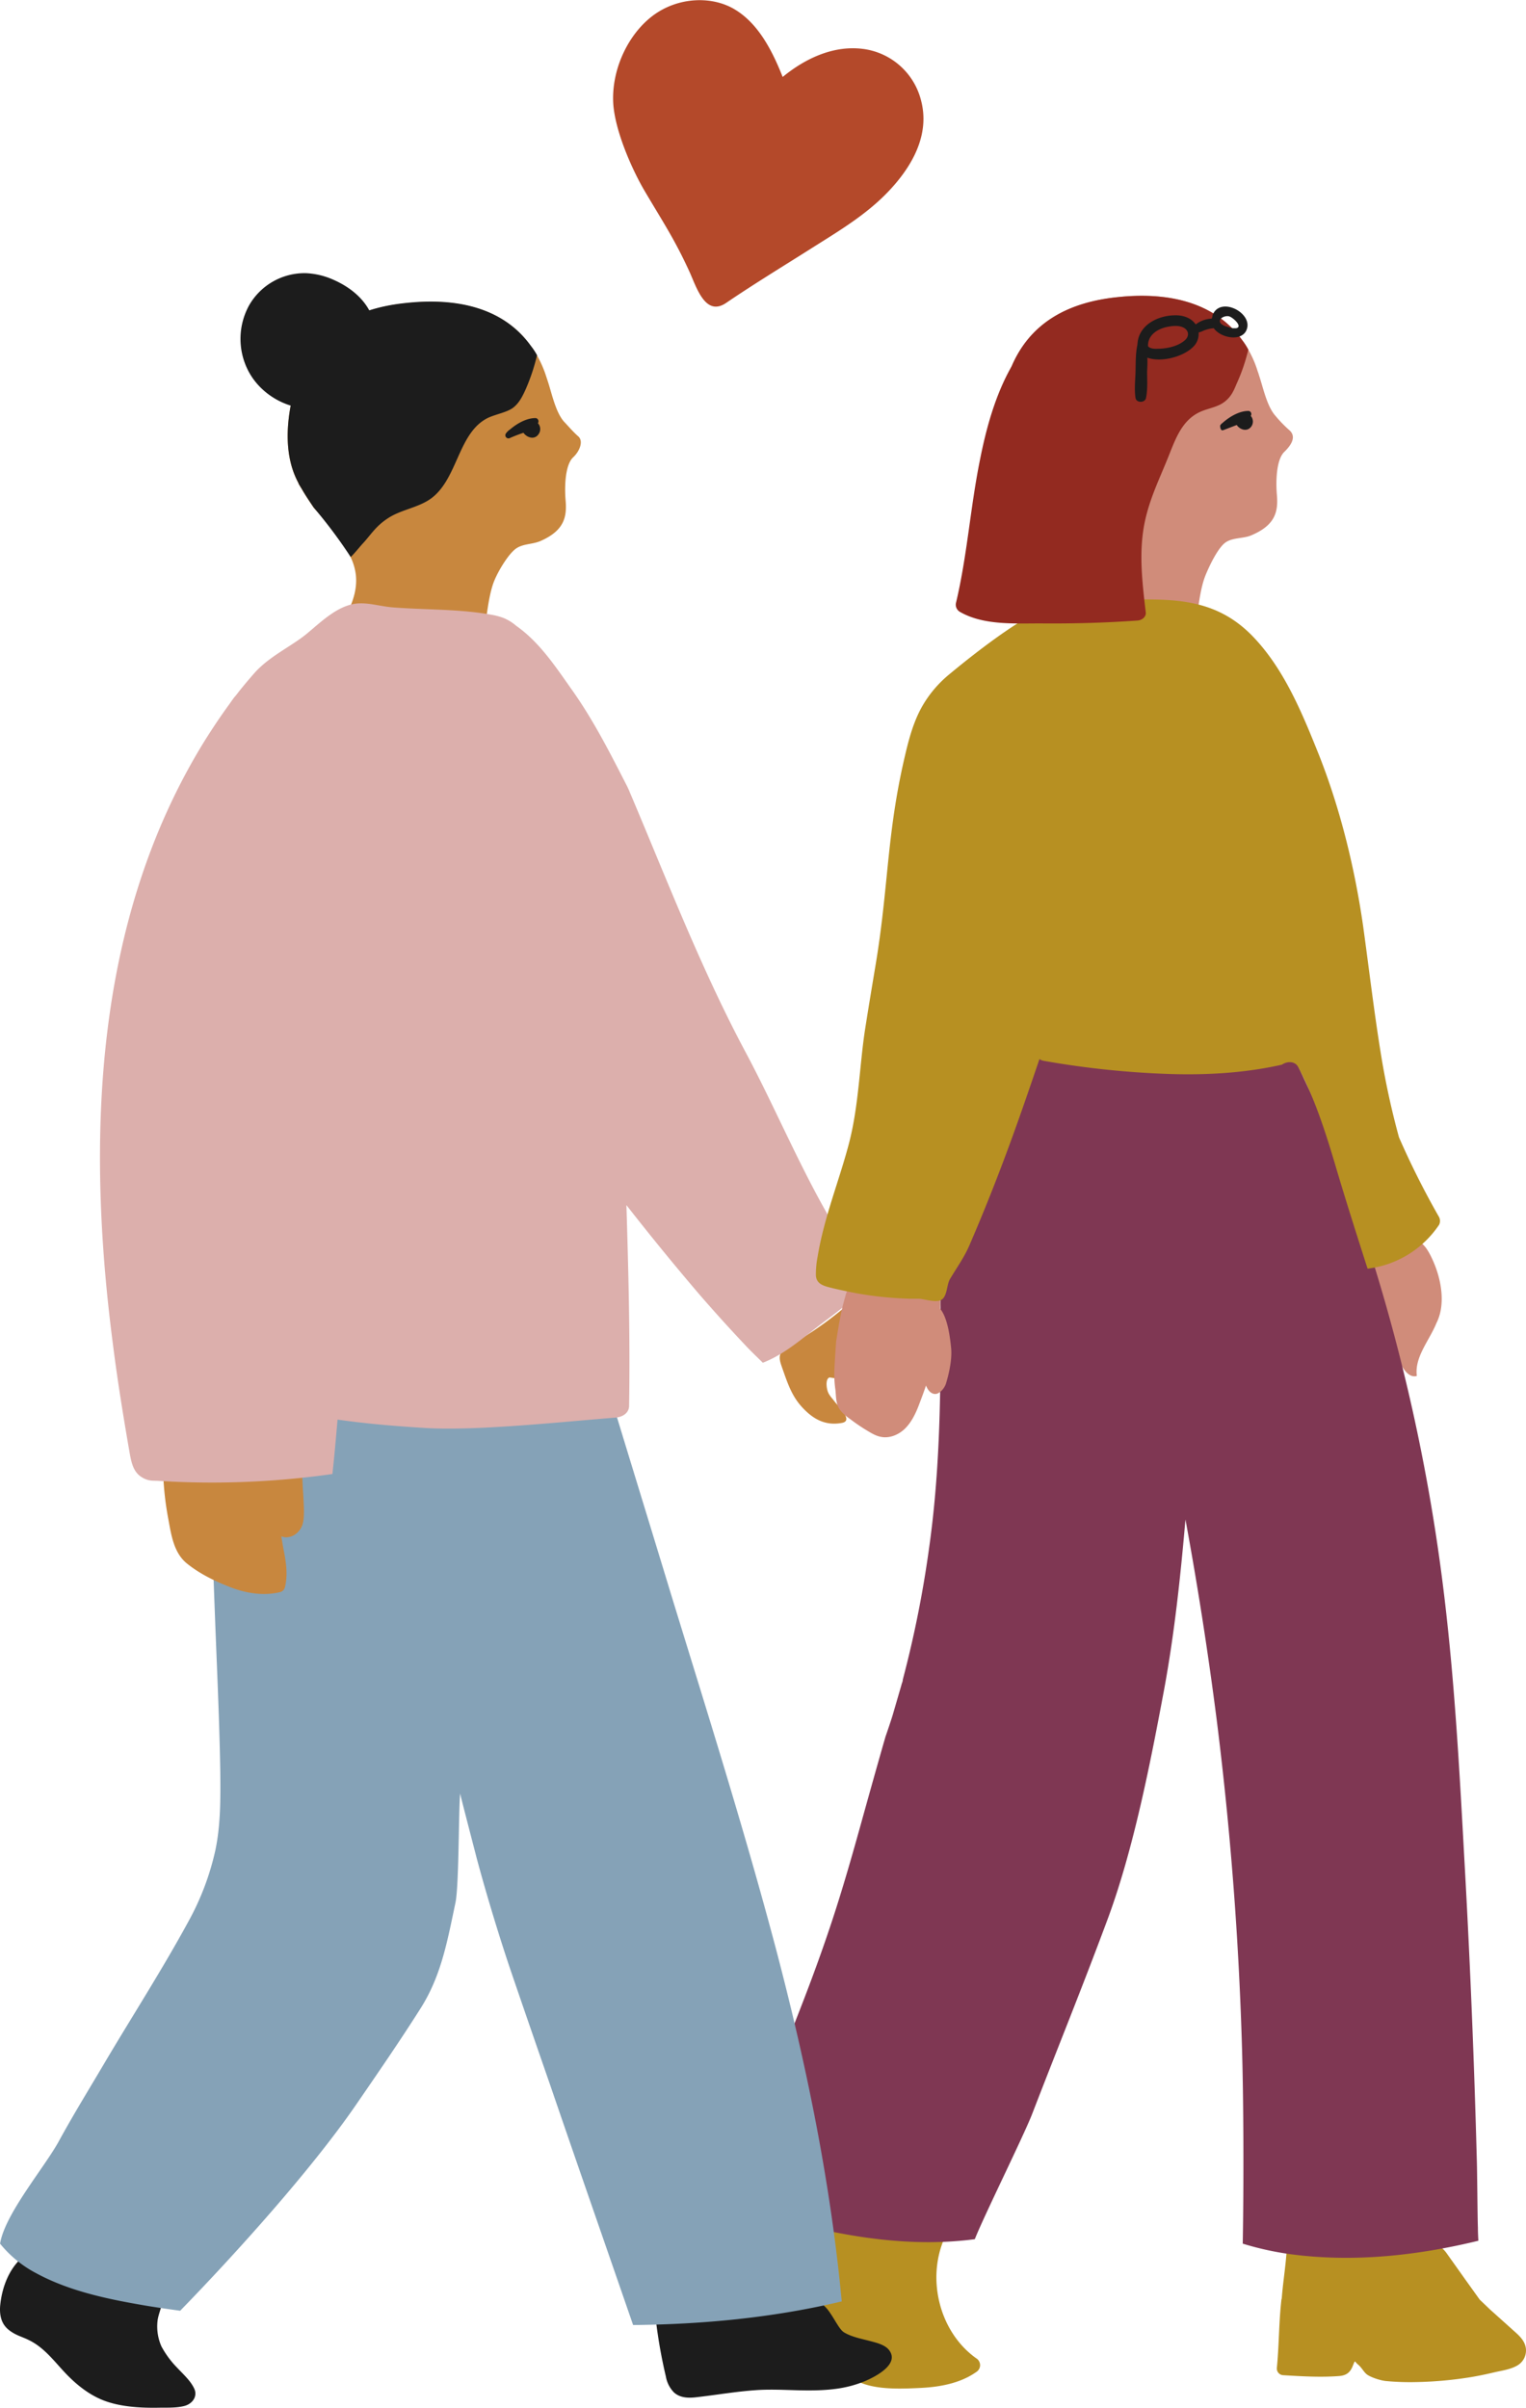 <svg xmlns="http://www.w3.org/2000/svg" width="684.6" height="1080" viewBox="-0.029 0.158 684.607 1079.852" style=""><g><g data-name="Слой 2"><g data-name="Pride98_454761528"><path d="M644.4 593.5c-3.2 7.9-9.9 15.2-8.8 23.7-3 1-5.7-2.3-7.1-5.2a142.2 142.2 0 0 1-12.6-37.4c-.5-2.5-.8-5.1.2-7.3s3.2-3.4 5.2-4.6c11.4-6.8 15.7-10.8 21.8 3.4 3.5 8.1 5.5 19.1 1.3 27.4z" fill="#d08c7a"></path><path d="M372.1 617.9c6.2.7 14.2 3.3 17.7 8.4 2 2.9 2.4 6.6 2.6 10.2s-.8 6.4 3.6 7.4c6.4 1.5 11.7-4.1 13.7-8.5 7.3-15.8 10-31.3-2.8-45.2a72.4 72.4 0 0 0-13.4-11.2c-5.4-3.6-7.7 1.5-11.9 5.1a158.9 158.9 0 0 1-27.3 19.4c-1.7.9-3.5 2-4.2 3.8s-.1 3.7.5 5.5c2.4 6.7 4.2 12.9 9 18.2s10.3 8.7 18 7.3c5.2-.9-.8-6.6-3.2-9.6-1.1-1.5-2.5-2.8-3.1-4.6s-1-5.6.8-6.2z" fill="#c8873e"></path><path d="M437.9 1057.8c-17.1-12.2-22.7-37.3-13.3-55.8a2.5 2.5 0 0 0-.6-3.3 3.2 3.2 0 0 0-2.5-1.9c-18.3-3.5-36.5-7.5-54.8-10.5-3.6-.7-7.2-.8-10.3 1.4s-5.2 6.4-7.3 9.6c-4.9 7.4-9.4 15.1-13.6 22.9-1.8 3.4-4.7 7.4-5 11.3s1.9 6.1 4.6 8.1 6.4 5.5 9.9 7.6 7.1 1.9 10.8.2 5.4-2.4 8.6-.7 5.8 5.4 7.9 8.7c4.1 6.4 8.3 11.7 15.8 14.1s17 2 25.1 1.6 17.5-2 24.7-7.1a3.6 3.6 0 0 0 0-6.2z" fill="#b79022"></path><path d="M684.5 1053.2c-.6-3.9-3.8-6.2-6.4-8.6l-9.7-8.7-4.6-4.4-6.3-8.8-8.6-12.1c-2.6-3.5-5.6-4.9-9.9-4.3-9.6 1.4-18.9 2.9-28.5 3.1a203.2 203.2 0 0 1-30.2-1.7c-1.8-.2-3 1.7-3.2 3.2-.5 6.7-1.6 13.4-2.1 20.1a3 3 0 0 0-.2 1c-1.1 9.8-1 20.2-2 30.2a3 3 0 0 0 2.8 3.2c8.2.5 16.7 1 24.9.4 3-.2 5-1.2 6.3-4.4s.7-2.2 2.4-.8 2.4 3.1 3.8 4.3 5.5 2.7 8.5 3.1a115.6 115.6 0 0 0 13.1.5 172.4 172.4 0 0 0 23.8-2c3.9-.6 7.8-1.4 11.6-2.3s7.4-1.3 10.6-3.1a7.8 7.8 0 0 0 3.9-7.9z" fill="#b79022"></path><path d="M557.1 916.3c.8 25.1.9 63.1.4 90.1a135 135 0 0 0 22.7 4.9c27.7 3.5 55.8.4 83-6.2-.1-2-.2-4-.2-5.9-.2-5.3-.3-25.4-.5-30.7q-1.7-63.9-5.2-127.7c-2.3-41.6-4.4-83.4-9.4-124.9a844.5 844.5 0 0 0-22.4-116.8q-7.7-29-17.5-57.3c-6.4-18.7-13.3-37.5-21.8-55.3-1.8-3.8-3.5-7.6-5.3-11.3a6.1 6.1 0 0 0 .5-1.2c.8-2.9-1-7.2-4.3-7.7a425.3 425.3 0 0 0-83.6-3.3q-10.3.6-20.7 1.8c-6.5.8-13.8 1-20 3.5s-9.5 6.9-12.3 12.3-5.6 11.7-8.1 17.7c-5.6 13.7-10.9 28.3-13.1 43-.6 3.6-.3 6.2 2.4 5.9-.1 49.2 2 98.3-4.9 147.1a494.3 494.3 0 0 1-11.8 59.1 4.3 4.3 0 0 1-.2 1.1 14.2 14.2 0 0 0-.5 1.6l-3.9 13.4c-1 3.2-2.1 6.4-3.2 9.6-3.2 11.1-6.3 22.2-9.4 33.3-4.7 17-9.5 34.1-15.1 50.9s-10.8 30.4-16.7 45.4c-2.3 5.7-4.6 11.5-7.1 17.2s-3.7 11.7-5.5 17.6-12.4 36.1-12.8 40.9a10.6 10.6 0 0 0 .9 5.6c34.1 10.7 70.3 19.1 105.8 14.4 3.9-10 21.8-46.1 25.7-56.1 12.2-31.6 22-55.5 33.8-87.2s19.4-71 25.5-103.6c4.6-25.1 7.3-50.5 9.5-75.9q8.3 45 14.1 90.5 9 71.9 11.2 144.2z" fill="#7f3753"></path><path d="M576.2 202.7c-3.9 3.7-3.8 14.3-3.4 19.1.7 7.7-.6 13.8-11.5 18.4-3.5 1.5-8.1.9-11.4 3.1s-7.1 9.9-9.1 14.8-3 12.2-3.8 18.4c-11.8.9-33.3.5-36.8.6-7 .2-12.8-.4-19.8 0a34.8 34.8 0 0 1-4.3-.1c3.9-6.8 7.2-13.9 6.3-21.9a25.1 25.1 0 0 0-3.9-10.6c-4.7-7.4-12.8-13-18.7-19.4-1.8-2.7-3.6-5.3-5.2-8l-.3-.5-1.1-1.9-.3-.6a5.9 5.9 0 0 0-.4-.8c-5.9-11.6-5-25.9-2.1-38.3 6-25.3 22.9-38.6 50.5-41.6 21.7-2.4 43.5 1.4 56.4 19.3a29.4 29.4 0 0 1 2.7 4.2 47.3 47.3 0 0 1 4.2 9.7 18.9 18.9 0 0 1 .6 1.8c1.8 5.3 3.5 13.8 7.3 18.1a57.1 57.1 0 0 0 6.4 6.6c3.2 2.9.7 6.7-2.3 9.6z" fill="#d08c7a"></path><path d="M561.1 186.6a1.4 1.4 0 0 0-.9-2.2c-3.8-.1-8 2.2-11.1 4.8l-1.3 1.1-.2.3c-.1.1-.1.2-.2.2s-.1 2.8 1.4 2.2l6-2.3c1.5 2.2 4.8 3.2 6.6.6a3.9 3.9 0 0 0-.3-4.7z" fill="#1c1c1c"></path><path d="M398.8 1054.1c-1.9-2.5-6.2-3.4-9.2-4.2s-7.8-1.7-11.1-3.8-7.1-13.7-12.1-13.1l-35.1 4.4c-5.6.6-11.3 1.2-16.9 1.4q-4.2.2-8.4 0c-2.5-.1-12.3-1.8-11.7 2.6a226.2 226.2 0 0 0 4.4 24.6 13.5 13.5 0 0 0 3.7 7.2c3 2.6 6.9 2.5 10.7 2 8.7-1 17.3-2.5 26.1-3.1s17.5.3 26.3.1 15.2-1.2 22.2-4c4.8-2 16.1-7.7 11.1-14.1z" fill="#1c1c1c"></path><path d="M86.9 1071c-1.7-3.4-5-6.3-7.6-9.1a42.1 42.1 0 0 1-6.9-9.4 22.1 22.1 0 0 1-1.7-11.9c.6-3.9 3-7.6 1.5-11.5s-5.3-5.4-9-6.3-10.3-2.6-15.5-3.9c-10.8-2.7-21.7-5.2-32.4-8.2a3.9 3.9 0 0 0-4.4 1.6 3.7 3.7 0 0 0-1.5.8c-5.9 5.4-8.8 14-9.4 21.7-.2 3.9.6 7.6 3.8 10.2s6.1 3.1 9.2 4.7c6.4 3.1 10.8 8.8 15.5 13.9s10.7 10.3 17.9 13.1 15.9 3.4 24 3.3c3.9-.1 8.5.2 12.3-.8s6.2-4.6 4.2-8.2z" fill="#1c1c1c"></path><path d="M348.3 875c-14.2-53.7-31-106.8-47.3-159.9-9.3-30.6-18.7-61.1-28-91.7a8 8 0 0 0 .5-2.1c.2-4.1-3.1-6.7-6.9-7.3-11.9-1.6-24.1-2.1-36-2.9s-24-1.6-36-2.2q-35.7-1.9-71.5-2.6c-13-.3-26.1-.5-39.1.2-2.8-3.4-10.3-.5-8.6 4.2l.3.7a2.8 2.8 0 0 0-.1.9 5.8 5.8 0 0 0 2.4 4.9c4.8 12 10 23.8 15.7 35.4q1.3 34.8 2.6 69.4c.9 24.3 2.1 48.7 2.5 73 .1 11.6.2 23.5-2.2 34.9a119.2 119.2 0 0 1-12.1 32c-11.7 21.5-25.1 42.3-37.6 63.4-6.9 11.7-14 23.2-20.5 35.1S2.2 993 0 1006.4a51.6 51.6 0 0 0 16.1 13.2c14.5 7.9 31.3 11.5 47.5 14.3 5.7 1 11.5 1.8 17.2 2.6 25.1-25.8 58.7-63.1 78.7-92.1 9.9-14.4 19.9-28.9 29.2-43.6s12-30.3 15.6-47.3c1.6-7.5 1.4-41.4 2.1-49 .5 2.4 6.8 26.5 7.4 28.9 4.3 16.1 10.4 36.2 15.8 52s11.2 32.6 16.9 49c12.4 36.2 25 72.3 37.5 108.5 31.6-.3 63-3.3 93.6-10.6-5-53.2-15.7-105.5-29.3-157.3z" fill="#85a2b7"></path><path d="M257.1 205.2c-3.9 3.7-3.8 14.4-3.4 19.1.7 7.7-.6 13.8-11.4 18.5-3.6 1.5-7.6 1.1-10.8 3.3s-7.8 9.6-9.8 14.5-3 12.3-3.8 18.5c-11.8.9-33.3.5-36.8.6-7 .2-12.8-.4-19.8 0h-8c3.9-6.9 7.2-14 6.3-21.9a25.1 25.1 0 0 0-3.9-10.6 135.5 135.5 0 0 0-15-19.4c-1.8-2.7-3.6-5.3-5.2-8.1l-.3-.5-1.1-1.8-.3-.7-.4-.8c-5.9-11.6-5-25.9-2.1-38.2 6-25.3 22.9-38.7 50.5-41.6 21.7-2.4 43.5 1.3 56.4 19.3a28.8 28.8 0 0 1 2.7 4.1 49.8 49.8 0 0 1 4.2 9.7l.6 1.8c1.8 5.4 3.5 13.9 7.3 18.2 2.2 2.3 4 4.5 6.4 6.6s.7 6.6-2.3 9.4z" fill="#c8873e"></path><path d="M240.9 159.4a88.6 88.6 0 0 1-5.1 15.3c-1.4 3.1-3 6.3-5.7 8.3s-7.4 2.8-11 4.4c-13.7 6.5-13.6 27.4-25.8 36.3-5.7 4.1-13.2 4.9-19.1 8.7s-7.9 7.7-11.7 11.7c-1 1.1-4.1 4.9-5.2 5.8a224.7 224.7 0 0 0-16.6-22.2c-1.8-2.7-3.6-5.3-5.2-8.1l-.3-.5-1.1-1.8-.3-.7-.4-.8c-5.9-11.6-5-25.9-2.1-38.2 6-25.3 22.9-38.7 50.5-41.6 21.7-2.4 43.5 1.3 56.4 19.3a28.8 28.8 0 0 1 2.7 4.1z" fill="#1c1c1c"></path><path d="M136 670.1c-.2-2.5-.3-5-.4-7.5s0-4-1-5.7c-2.3-3.6-8.1-2.3-11.7-2.3H108c-10.2 0-20.4.3-30.6.1a4.7 4.7 0 0 0-1.7.4 2.4 2.4 0 0 0-2.6 2.5 136.4 136.4 0 0 0 2.4 23.9c1.3 7 2.4 15.1 8.4 19.9s12.8 8 19.5 10.6 14.6 4 22.1 2.2a3 3 0 0 0 2.3-2.2c1.2-4.9.7-9.8-.2-14.8-.5-2.6-1-5.3-1.4-8l1.1.3c3.7.6 7.1-2 8.3-5.4s.6-9.5.4-14z" fill="#c8873e"></path><path d="M241.3 189.9a1.5 1.5 0 0 0-.9-2.3c-4-.1-8.3 2.3-11.5 5a7.5 7.5 0 0 0-1.4 1.2l-.2.2-.2.3a1.4 1.4 0 0 0 1.5 2.3 66.2 66.2 0 0 1 6.2-2.4c1.6 2.2 5 3.3 6.8.6a3.9 3.9 0 0 0-.3-4.9z" fill="#1c1c1c"></path><path d="M334.3 471.7c-20.2-37.9-35.5-78-52.3-117.5l-.6-1.3c-7.7-15-15.1-29.7-24.9-43.5-7.3-10.3-14.4-21.2-24.9-28.6a21.2 21.2 0 0 0-5.6-3.5 29.6 29.6 0 0 0-4.5-1.3c-9.7-1.9-20-2.3-30-2.7-5.1-.2-10.2-.4-15.3-.8s-9.8-1.9-14.7-1.8c-9.3.1-17.2 8.1-24 13.7s-16.9 10.1-23.6 17.8c-2.2 2.5-4.3 5-6.4 7.6l-1.7 2.2c-1.2 1.5-.3.3.1-.2-1.1 1.3-2.1 2.8-3.1 4.2-3.8 5.2-7.4 10.6-10.8 16-50.1 80.7-53.3 179.2-41.4 270.8 2.1 16.7 4.8 33.3 7.7 49.9.7 3.6 1.6 7.5 4.9 9.7s5.3 1.7 8.1 1.9a382 382 0 0 0 77.8-3.1c.9-8.1 1.6-16.2 2.3-24.4 13.3 1.9 26.7 3 40 3.8 23.3 1.3 61.6-2.9 84.8-4.7 3.3-.3 6-2.2 6-5.3.5-30.7-.3-60.4-1.2-90 10.8 13.8 21.8 27.3 33.2 40.6 6.6 7.6 13.3 15 20.2 22.3 2.1 2.3 5.6 5.6 7.8 7.8 9.5-3.7 17.1-10.4 25-16.5 10.8-8.3 15.2-10.5 22.6-22.1-23.1-29.1-37.9-68.2-55.5-101z" fill="#dcafac"></path><path d="M426.7 605c-.4-4.1-1.4-13.7-5-18 0-.7.1-1.4.1-2.1.2-14.8-21.7-11.7-32.8-10.6-2.8.3-5.9.8-7.8 2.9a10.4 10.4 0 0 0-2 4.4c-2.1 7-3 13.4-4.1 20-.3 4.2-.6 8.5-.8 12.8a48.4 48.4 0 0 0 .5 9.3c.2 2.3.2 4.9 1.1 7.1s3.2 4.2 5.4 5.7a81.9 81.9 0 0 0 6.8 4.7c2.2 1.3 4.4 2.8 6.9 3.3 4.1.9 8.4-1 11.2-3.9s4.6-6.6 6-10.3 2.2-5.8 3.2-8.8c.7 1.8 1.9 3.6 3.9 3.8s4.4-2.4 5.1-4.8c1.4-4.6 2.7-10.7 2.3-15.5z" fill="#d08c7a"></path><path d="M645.6 546a374.3 374.3 0 0 1-18-35.8 356.2 356.2 0 0 1-8.3-38.5c-3-18.7-5.2-37.5-7.8-56.3-3.7-25.6-10-51.7-19.6-76.2-7.5-18.7-15.7-39.1-30.1-53.9-18.6-19.1-40.4-16.3-65-16.1h-15.4c-3.5.1-7.7.4-10 3.2h-1.2c-12.8 4.8-33.6 21.2-44.2 30a52 52 0 0 0-12.6 15c-3.9 7.1-5.9 15-7.7 22.8-8 34.5-7.1 58.2-13 93.2-1.6 9.6-3.2 19.2-4.7 28.8-2.4 15.9-2.8 33.7-7 50.1s-11.3 33.6-14.2 51.3a41.4 41.4 0 0 0-.8 8.5c.2 3.6 3 4.6 6.1 5.4s8.3 1.9 12.5 2.7a162.6 162.6 0 0 0 24.1 2.4h3.7c2.8.2 8 2.1 10.3.2s2-6.7 3.5-9.1c2.9-4.9 6.3-9.6 8.6-14.9 14-32.4 22.9-58.4 31.5-83.7a5 5 0 0 0 2 .8 400.8 400.8 0 0 0 56.7 5.9c16.9.5 33.8-.5 50.1-4.2 2.1-1.5 5.8-1.8 7.3 1.1 7.3 13.8 12.3 29.3 16.7 44.2s9.5 30.9 14.4 46.2a45.1 45.1 0 0 0 32.1-19.7 3.9 3.9 0 0 0 0-3.4z" fill="#b79022"></path><path d="M557.3 152.7c-12.9-17.9-34.7-21.7-56.4-19.3-23.4 2.5-39.2 12.6-47.1 31-7.3 12.8-11.4 27.8-14.2 42-4.3 21.2-5.7 42.8-10.7 63.9a3.7 3.7 0 0 0 1.7 4.2c10.9 6.3 25.3 5.1 37.5 5.2 14.1.1 28.2-.3 42.2-1.3 1.8-.1 3.9-1.5 3.7-3.6-1.4-12-2.9-24.2-1.2-36.3s6.6-21.9 10.9-32.5c3.3-8 6-17.1 14.5-21.1 3.6-1.7 7.8-2.1 11-4.5s4.3-5.2 5.6-8.3a82.7 82.7 0 0 0 5.2-15.2 29.4 29.4 0 0 0-2.7-4.2z" fill="#932a20"></path><path d="M544.1 141.1a2.5 2.5 0 0 0-.2 1.2h-.1a6.4 6.4 0 0 0-.2.7 12.4 12.4 0 0 0-7.2 2.6c-2.1-3.1-5.9-4.2-9.4-4.1-7.6.1-16 4.3-16.7 12.5 0 .3-.1.6-.1.9-.8 3.8-.7 7.9-.8 11.8s-.6 8 0 11.9c.4 2.3 4.3 2.2 4.7 0 .8-3.9.5-8 .5-11.9.1-2.1.2-4.2.1-6.2 6.4 2.3 16.7-.5 21-5.3a8.1 8.1 0 0 0 2-6c1.1-.2 2.2-.9 3.3-1.2a13.6 13.6 0 0 1 3.5-.7c3.2 4.5 12.8 6.2 14.8.5 2.7-7.4-11.6-14.8-15.2-6.7zm-12.7 11.7c-3.1 2.7-8.2 3.7-12.1 3.7-1.6.1-3.6-.1-4.3-1.2v-.2c0-5 4.6-7.7 9.1-8.5 2.2-.4 5.2-.7 7.3.7s2 3.9 0 5.5zm23.1-5.5H553a10.3 10.3 0 0 1-2.5-.7 6.2 6.2 0 0 1-2.8-1.4c-1.8-2.2 2-3.8 3.8-3.2s6.2 4.7 3 5.3z" fill="#1c1c1c"></path><path d="M163.5 136c-3.9-5.1-9.5-8.7-15.5-11.1a33.7 33.7 0 0 0-10.8-2.3 28.7 28.7 0 0 0-25.4 14.3 31.2 31.2 0 0 0-.5 29.4c6 11.7 19.9 18.9 32.9 16.7 20.2-3.6 32.2-30.1 19.3-47z" fill="#1c1c1c"></path><path d="M413.2 45.2A30.9 30.9 0 0 0 387 22c-12.7-1.6-25.3 3.9-35.9 12.6-4.8-12.1-11-24-21.5-30.3s-25.9-5.5-37 3-18.4 24.3-17.5 39.3c.8 12.1 8.2 29.1 14 39 8.3 14.1 13.5 21.7 20.3 36.6 3.1 6.9 7.1 20.1 16.4 13.7 12.5-8.5 25.5-16.4 38.3-24.5s25.4-15.5 35.7-26.8 17.2-24.9 13.4-39.4z" fill="#b4492a"></path></g></g></g></svg>